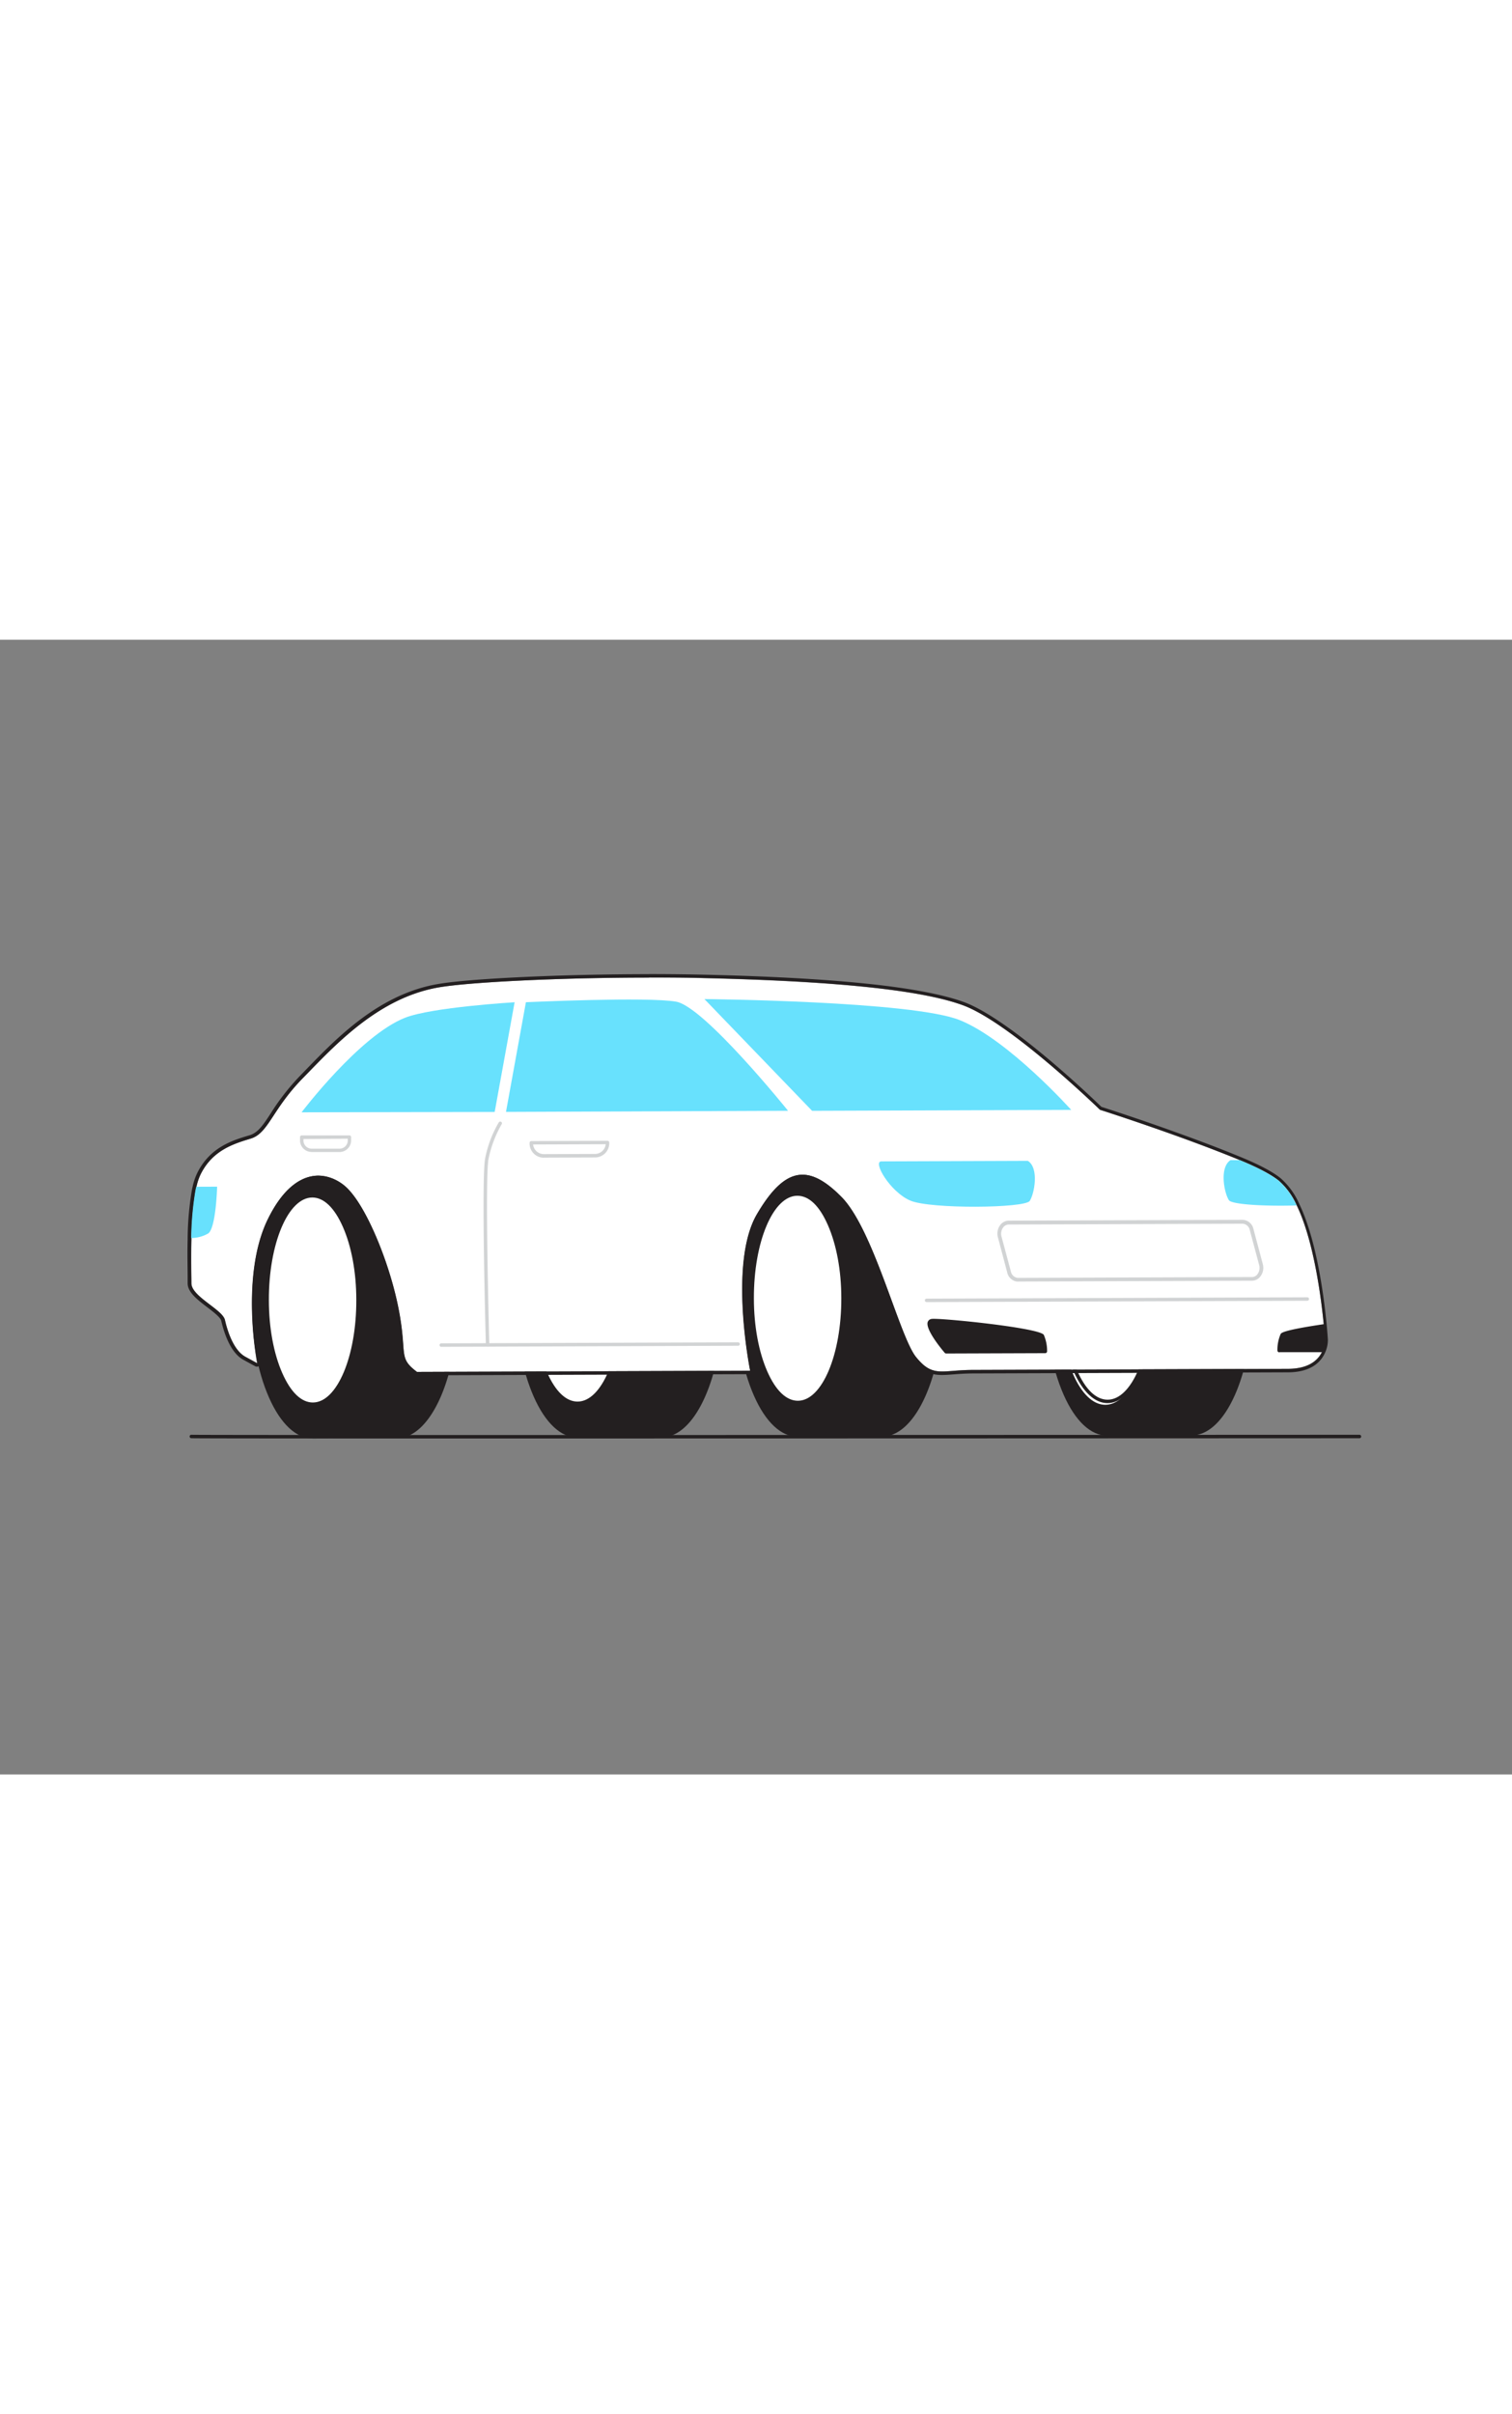 <svg id="_220_car_flatline" data-name="#220_car_flatline" xmlns="http://www.w3.org/2000/svg" viewBox="0 0 400 300" data-imageid="car-flatline" imageName="Car" class="illustrations_image" style="width: 188px;"><rect x="0" y="0" width="400" height="300" fill="#808080" stroke="none"/><path d="M174.89,138.11l-22.28.08.23,72.25,22.28-.08c8.71,0,15.72-16.23,15.65-36.18S183.6,138.08,174.89,138.11Z" fill="#231f20"/><path d="M152.83,210.94a.53.53,0,0,1-.35-.15.51.51,0,0,1-.15-.35l-.22-72.25a.5.5,0,0,1,.5-.5l22.28-.08h0c4.41,0,8.53,3.85,11.61,10.84s4.71,16,4.74,25.73c.07,20.19-7.18,36.65-16.15,36.68l-22.28.08Zm.28-72.25.22,71.24,21.79-.07c8.42,0,15.22-16,15.15-35.68,0-9.58-1.68-18.58-4.65-25.33-2.91-6.6-6.71-10.24-10.7-10.24h0Z" fill="#231f20"/><ellipse cx="152.72" cy="174.31" rx="15.77" ry="36.12" transform="translate(-0.53 0.47) rotate(-0.17)" fill="#231f20"/><path d="M152.81,210.94c-4.41,0-8.54-3.85-11.62-10.84s-4.71-16-4.74-25.73c-.06-20.19,7.19-36.65,16.16-36.68h0c4.42,0,8.54,3.85,11.62,10.84s4.71,16,4.74,25.73c.06,20.19-7.18,36.64-16.15,36.68Zm-.18-72.25h0c-8.42,0-15.22,16-15.16,35.68,0,9.58,1.69,18.57,4.66,25.32s6.71,10.25,10.7,10.25h0c8.42,0,15.22-16,15.16-35.68,0-9.58-1.68-18.58-4.66-25.33C160.43,142.33,156.63,138.69,152.63,138.69Z" fill="#231f20"/><ellipse cx="152.72" cy="174.31" rx="12.03" ry="27.56" transform="translate(-0.53 0.47) rotate(-0.17)" fill="#fff"/><path d="M152.79,202.33c-3.4,0-6.57-3-8.93-8.32s-3.6-12.23-3.63-19.65c0-15.45,5.52-28,12.4-28.06h0c3.4,0,6.57,2.95,8.94,8.31s3.6,12.24,3.62,19.66h0c0,15.45-5.51,28-12.4,28.06Zm-.14-55.12h0c-6.39,0-11.54,12.2-11.49,27.14,0,7.3,1.28,14.15,3.54,19.3s5.09,7.77,8.1,7.77h0c6.38,0,11.53-12.2,11.48-27.15h0c0-7.3-1.28-14.15-3.54-19.29S155.67,147.21,152.65,147.21Z" fill="#231f20"/><path d="M233.17,137.91l-22.28.07.23,72.25,22.28-.08c8.71,0,15.72-16.23,15.65-36.18S241.88,137.88,233.17,137.91Z" fill="#231f20"/><path d="M211.12,210.73a.49.49,0,0,1-.36-.15.5.5,0,0,1-.14-.35L210.39,138a.51.51,0,0,1,.5-.51l22.28-.07h0c4.45,0,8.56,3.83,11.64,10.84s4.71,16,4.74,25.72c.07,20.2-7.18,36.65-16.15,36.68l-22.28.08Zm.27-72.25.22,71.25,21.79-.08c8.42,0,15.22-16,15.15-35.67,0-9.59-1.68-18.58-4.65-25.33s-6.71-10.24-10.7-10.24h0Z" fill="#231f20"/><ellipse cx="211" cy="174.11" rx="15.77" ry="36.12" transform="translate(-0.53 0.64) rotate(-0.17)" fill="#231f20"/><path d="M211.09,210.73c-4.41,0-8.54-3.85-11.62-10.84s-4.71-16-4.74-25.72c-.06-20.2,7.19-36.65,16.16-36.69h0c4.42,0,8.54,3.85,11.62,10.84s4.71,16,4.74,25.73c.06,20.19-7.18,36.65-16.15,36.68Zm-.18-72.25h0c-8.42,0-15.22,16-15.16,35.68,0,9.58,1.69,18.58,4.66,25.33,2.91,6.6,6.71,10.24,10.7,10.24h0c8.42,0,15.22-16,15.16-35.68,0-9.58-1.68-18.57-4.65-25.32S214.91,138.48,210.91,138.48Z" fill="#231f20"/><ellipse cx="211" cy="174.11" rx="12.03" ry="27.56" transform="translate(-0.53 0.64) rotate(-0.17)" fill="#fff"/><path d="M211.07,202.12c-3.4,0-6.57-3-8.93-8.31s-3.6-12.24-3.63-19.66c0-15.45,5.52-28,12.4-28.06h0c3.4,0,6.57,2.95,8.94,8.32s3.6,12.23,3.62,19.65c0,15.45-5.51,28-12.4,28.06ZM210.93,147h0c-6.39,0-11.54,12.2-11.49,27.14,0,7.3,1.28,14.15,3.54,19.29s5.08,7.77,8.1,7.77h0c6.38,0,11.53-12.2,11.49-27.14,0-7.3-1.29-14.15-3.55-19.3S214,147,210.93,147Z" fill="#231f20"/><path d="M315.1,137.62l-22.28.08.22,72.24,22.29-.08c8.71,0,15.71-16.23,15.65-36.18S323.81,137.59,315.1,137.62Z" fill="#231f20"/><path d="M293,210.44a.5.5,0,0,1-.35-.14.53.53,0,0,1-.15-.36l-.22-72.24a.49.49,0,0,1,.49-.5l22.29-.08h0c4.42,0,8.54,3.84,11.62,10.84s4.71,16,4.74,25.72c.07,20.2-7.18,36.65-16.15,36.68l-22.29.08Zm.28-72.25.22,71.25,21.78-.08c8.42,0,15.22-16,15.16-35.67,0-9.59-1.68-18.58-4.65-25.33s-6.71-10.24-10.71-10.24h0Z" fill="#231f20"/><ellipse cx="292.93" cy="173.82" rx="15.77" ry="36.12" transform="translate(-0.53 0.89) rotate(-0.17)" fill="#231f20"/><path d="M293,210.44c-4.42,0-8.54-3.85-11.62-10.84s-4.71-16-4.74-25.72c-.06-20.2,7.18-36.65,16.15-36.68h0c4.41,0,8.54,3.84,11.62,10.84s4.71,16,4.74,25.72h0c.06,20.2-7.18,36.65-16.16,36.68Zm-.18-72.24h0c-8.42,0-15.22,16-15.16,35.67,0,9.58,1.68,18.58,4.66,25.33S289,209.44,293,209.44h0c8.42,0,15.22-16,15.16-35.68h0c0-9.58-1.69-18.57-4.66-25.32S296.83,138.2,292.84,138.2Z" fill="#231f20"/><ellipse cx="292.93" cy="173.82" rx="12.03" ry="27.56" transform="matrix(1, 0, 0, 1, -0.53, 0.89)" fill="#fff"/><path d="M293,201.83c-3.4,0-6.57-3-8.93-8.31s-3.61-12.23-3.63-19.66c-.05-15.44,5.52-28,12.4-28.06h0c3.4,0,6.57,2.95,8.93,8.32s3.6,12.23,3.63,19.66c.05,15.44-5.52,28-12.4,28.05Zm-.14-55.11h0c-6.38,0-11.53,12.2-11.48,27.14,0,7.3,1.28,14.15,3.54,19.29s5.08,7.77,8.1,7.77h0c6.39,0,11.54-12.2,11.49-27.14,0-7.3-1.28-14.15-3.54-19.29S295.88,146.72,292.86,146.72Z" fill="#231f20"/><path d="M104.85,138.36l-22.28.08.23,72.24,22.28-.08c8.71,0,15.72-16.22,15.66-36.17S113.56,138.33,104.85,138.36Z" fill="#231f20"/><path d="M82.8,211.18a.5.5,0,0,1-.35-.14.49.49,0,0,1-.15-.36l-.23-72.24a.5.5,0,0,1,.5-.5l22.28-.08h0c4.41,0,8.54,3.85,11.62,10.84s4.71,16,4.74,25.72c.06,20.2-7.19,36.65-16.16,36.68l-22.28.08Zm.27-72.24.23,71.24,21.78-.08c8.42,0,15.22-16,15.16-35.67,0-9.58-1.69-18.58-4.66-25.33-2.91-6.6-6.71-10.24-10.7-10.24h0Z" fill="#231f20"/><ellipse cx="82.69" cy="174.56" rx="15.77" ry="36.12" transform="translate(-0.53 0.25) rotate(-0.17)" fill="#231f20"/><path d="M82.77,211.18c-4.41,0-8.53-3.85-11.61-10.84s-4.71-16-4.74-25.72c-.07-20.2,7.18-36.65,16.15-36.68h0c4.41,0,8.53,3.85,11.61,10.84s4.71,16,4.75,25.72h0c.06,20.2-7.19,36.65-16.16,36.68Zm-.17-72.24h0c-8.42,0-15.22,16-15.15,35.67,0,9.59,1.68,18.58,4.65,25.33s6.71,10.24,10.7,10.24h0c8.42,0,15.22-16,15.16-35.67h0c0-9.59-1.69-18.58-4.66-25.33S86.59,138.94,82.6,138.94Z" fill="#231f20"/><ellipse cx="82.69" cy="174.56" rx="12.03" ry="27.56" transform="translate(-0.53 0.25) rotate(-0.17)" fill="#fff"/><path d="M82.75,202.58c-3.4,0-6.57-3-8.93-8.32S70.22,182,70.2,174.6c0-15.44,5.51-28,12.4-28.06h0c3.4,0,6.57,3,8.93,8.32s3.6,12.23,3.62,19.66c0,15.44-5.51,28-12.4,28.06Zm-.13-55.12h0c-6.38,0-11.54,12.2-11.49,27.14,0,7.3,1.28,14.15,3.55,19.29s5.08,7.77,8.09,7.77h0c6.38,0,11.54-12.2,11.49-27.14,0-7.3-1.28-14.15-3.55-19.29S85.63,147.46,82.62,147.46Z" fill="#231f20"/><path d="M349.88,187.86c-.9,2.18-3.21,4.88-9.19,4.9l-83.26.29c-8.52,0-10.72,2.12-15.15-3.43s-11.15-33.65-19.69-42.3-14.85-8.28-22.38,4.59-1.77,41.35-1.77,41.35l-88.17.31c-5.06-3.81-2.54-4.51-4.79-16.31s-8-26-13-31.57-14.54-7.24-21.74,7.72c-7.13,14.81-2.82,37.38-2.73,37.87l-3.15-1.72c-3.16-1.73-4.76-6.93-5.39-9.71s-8.85-6.22-8.87-9.69c0-1.58-.14-6.34,0-11.67,0-.1,0-.21,0-.32a83,83,0,0,1,1.1-12.44q.1-.57.24-1.11a14.46,14.46,0,0,1,1.1-3.3c3.13-6.26,8.49-8,13.22-9.42s5.65-7.67,13.82-16,19.74-21.23,36-24c9.64-1.66,42.1-3.06,70.34-2.42,29.28.68,55.75,2.56,68.35,7.17S291,124.27,291,124.27s20.36,6.47,37,13.3c4.52,1.86,8.25,3.75,10.41,5.52a18.93,18.93,0,0,1,4.65,6.47c4.62,9.59,6.52,25,7.18,31.9.21,2.25.29,3.62.29,3.62A7.19,7.19,0,0,1,349.88,187.86Z" fill="#fff"/><path d="M171.69,89.28c4.92,0,9.85,0,14.66.16,29.28.68,55.75,2.56,68.35,7.17S291,124.27,291,124.27s20.36,6.47,37,13.3c4.52,1.86,8.25,3.75,10.41,5.52a18.93,18.93,0,0,1,4.65,6.47c4.62,9.59,6.52,25,7.18,31.9.21,2.25.29,3.62.29,3.62a7.19,7.19,0,0,1-.56,2.78c-.9,2.18-3.21,4.88-9.19,4.9l-83.26.29c-3.68,0-6.18.41-8.19.41-2.65,0-4.45-.69-7-3.84-4.44-5.54-11.15-33.65-19.69-42.3-3.78-3.82-7.12-5.88-10.31-5.88-4.05,0-7.87,3.29-12.07,10.47-7.53,12.88-1.77,41.35-1.77,41.35l-88.17.31c-5.06-3.81-2.54-4.51-4.79-16.31s-8-26-13-31.57a11.48,11.48,0,0,0-8.29-4c-4.38,0-9.29,3.09-13.45,11.72-7.13,14.81-2.82,37.38-2.73,37.87l-3.15-1.72c-3.16-1.73-4.76-6.93-5.39-9.71s-8.85-6.22-8.87-9.69c0-1.58-.14-6.34,0-11.67,0-.1,0-.21,0-.32a83,83,0,0,1,1.1-12.44q.1-.57.24-1.11a14.46,14.46,0,0,1,1.1-3.3c3.13-6.26,8.49-8,13.22-9.42s5.65-7.67,13.82-16,19.74-21.23,36-24c8-1.37,31.71-2.58,55.68-2.58m0-.91v0c-22.85,0-47.37,1.14-55.83,2.59C100.37,93.61,89.17,105.17,81,113.61l-1.57,1.62a61.14,61.14,0,0,0-7.82,10c-2,3.08-3.37,5.11-5.61,5.78-4.38,1.3-10.37,3.08-13.78,9.89A16,16,0,0,0,51,144.42c-.09.37-.18.75-.25,1.14a81.26,81.26,0,0,0-1.11,12.59v.3c-.11,4.13,0,7.89,0,10.13,0,.68,0,1.21,0,1.58,0,2.37,2.66,4.39,5.22,6.34,1.62,1.24,3.45,2.64,3.67,3.56.69,3,2.37,8.41,5.84,10.3l2.1,1.15,1.14.61a.87.87,0,0,0,.35.07.92.92,0,0,0,.9-1.08c-.18-1-4.22-23,2.65-37.3,4.46-9.26,9.33-11.2,12.63-11.2a10.41,10.41,0,0,1,7.61,3.7c4.8,5.25,10.54,19.21,12.81,31.12a72.27,72.27,0,0,1,1.12,8.82c.27,3.77.39,5.33,4,8.05a.91.91,0,0,0,.55.18h0l88.18-.31a.9.9,0,0,0,.7-.33.91.91,0,0,0,.19-.76c-.06-.28-5.61-28.28,1.66-40.71,4-6.83,7.58-10,11.28-10,2.81,0,5.88,1.78,9.66,5.61,5,5,9.47,17.3,13.08,27.14,2.51,6.85,4.67,12.76,6.54,15.1,2.8,3.49,4.93,4.17,7.68,4.17.9,0,1.87-.07,3-.16,1.47-.11,3.14-.24,5.2-.25l83.26-.29c6.45,0,9-3,10-5.47a7.92,7.92,0,0,0,.63-3.16s-.08-1.42-.29-3.66c-.76-8-2.71-22.75-7.27-32.22a19.5,19.5,0,0,0-4.89-6.77c-2.08-1.71-5.66-3.62-10.64-5.66-15.56-6.41-34.63-12.56-36.82-13.26-2.25-2.18-24.18-23.24-36.42-27.72-11.1-4-33.55-6.41-68.65-7.22-4.67-.11-9.61-.16-14.68-.16Z" fill="#231f20"/><path d="M214.84,124.54,186.36,95s54.88.5,67.51,5.55c12.85,5.14,29.52,23.75,29.52,23.75Z" fill="#68e1fd" class="target-color"/><path d="M133.86,124.83l5.27-29s32.3-1.5,39.77-.14,29.58,28.84,29.58,28.84Z" fill="#68e1fd" class="target-color"/><path d="M130.87,124.84l5.27-29s-21.86,1.29-29,4.1c-12,4.73-27.36,25-27.36,25Z" fill="#68e1fd" class="target-color"/><path d="M129,186.89a.45.45,0,0,1-.46-.44c-.05-1.8-1.23-44-.19-49.37a30.42,30.42,0,0,1,3.6-9.48.46.46,0,0,1,.63-.14.44.44,0,0,1,.14.62,30.51,30.51,0,0,0-3.48,9.18c-1,5.22.2,48.73.21,49.16a.44.44,0,0,1-.44.47Z" fill="#d1d3d4"/><path d="M271.92,137.77l-38.75.14c-2.41,0,2.34,8.15,7.71,10.39s30.29,2,31.54.06S274.92,139.67,271.92,137.77Z" fill="#68e1fd" class="target-color"/><path d="M343,149.56c-8.29.25-17.15-.24-17.89-1.39-1.27-1.95-2.56-8.67.43-10.59h2.4c4.52,1.86,8.25,3.75,10.41,5.52A18.93,18.93,0,0,1,343,149.56Z" fill="#68e1fd" class="target-color"/><path d="M57.44,144.6s-.28,10.77-2.32,12.34a9,9,0,0,1-4.54,1.23,83,83,0,0,1,1.1-12.44q.1-.57.24-1.11Z" fill="#68e1fd" class="target-color"/><path d="M116.74,186.94a.46.46,0,0,1,0-.92l78.53-.27a.46.46,0,0,1,.46.45.46.46,0,0,1-.46.46l-78.53.28Z" fill="#d1d3d4"/><path d="M245.07,175.11a.46.46,0,0,1,0-.91l100.77-.36h0a.46.46,0,0,1,0,.92l-100.76.35Z" fill="#d1d3d4"/><path d="M250.31,188.21s-6.49-7.62-3.81-8.15,28.4,2.68,29.19,4a10.36,10.36,0,0,1,.8,4.08Z" fill="#231f20"/><path d="M250.31,188.71a.49.49,0,0,1-.38-.18c-.87-1-5.17-6.21-4.5-8.16a1.24,1.24,0,0,1,1-.8c1.76-.36,28.55,2.31,29.71,4.21a10.7,10.7,0,0,1,.87,4.34.5.5,0,0,1-.5.5l-26.18.09Zm-2.62-8.23a5.87,5.87,0,0,0-1.09.07c-.18,0-.21.1-.22.15-.35,1,2.17,4.64,4.16,7l25.43-.09a8.45,8.45,0,0,0-.71-3.32C274,183.3,253.28,180.48,247.69,180.48Z" fill="#231f20"/><path d="M349.88,187.86l-11.44,0a10.21,10.21,0,0,1,.78-4.08c.33-.56,5.23-1.51,10.93-2.36.21,2.25.29,3.62.29,3.62A7.19,7.19,0,0,1,349.88,187.86Z" fill="#231f20"/><path d="M338.44,188.4a.47.47,0,0,1-.35-.15.51.51,0,0,1-.15-.35,10.59,10.59,0,0,1,.85-4.34c.18-.3.59-1,11.29-2.59a.45.45,0,0,1,.38.1.51.51,0,0,1,.19.34c.21,2.26.29,3.64.29,3.64a7.84,7.84,0,0,1-.6,3,.51.51,0,0,1-.46.31l-11.44,0Zm11.44-.54h0ZM349.7,182c-7.31,1.11-9.79,1.84-10.09,2.1a8.71,8.71,0,0,0-.66,3.27l10.58,0a6.84,6.84,0,0,0,.41-2.26h0S349.87,184,349.7,182Z" fill="#231f20"/><path d="M331.23,169l-61.9.22a2.55,2.55,0,0,1-2.38-2l-2.48-9.27c-.5-1.87.69-3.78,2.36-3.79l61.9-.22a2.57,2.57,0,0,1,2.38,2.05l2.48,9.26C334.09,167.08,332.9,169,331.23,169Z" fill="#fff"/><path d="M269.32,169.71a3.06,3.06,0,0,1-2.86-2.41L264,158a3.76,3.76,0,0,1,.61-3.26,2.85,2.85,0,0,1,2.23-1.16l61.9-.22h0a3.06,3.06,0,0,1,2.86,2.42l2.47,9.26a3.75,3.75,0,0,1-.61,3.26,2.8,2.8,0,0,1-2.23,1.16l-61.9.22Zm59.42-15.32h0l-61.91.22a1.83,1.83,0,0,0-1.44.77,2.8,2.8,0,0,0-.44,2.4l2.48,9.26a2.07,2.07,0,0,0,1.89,1.67h0l61.91-.22h0a1.82,1.82,0,0,0,1.44-.76,2.81,2.81,0,0,0,.44-2.4l-2.48-9.26A2.08,2.08,0,0,0,328.74,154.39Z" fill="#d1d3d4"/><path d="M143.87,136.94a3.77,3.77,0,0,1-3.77-3.75V133a.46.46,0,0,1,.46-.45l20.16-.08a.53.53,0,0,1,.33.14.46.46,0,0,1,.13.32v.17a3.76,3.76,0,0,1-3.75,3.77h0l-13.55.05Zm13.56-.5h0Zm-16.4-3a2.86,2.86,0,0,0,2.84,2.55h0l13.55-.05a2.85,2.85,0,0,0,2.82-2.57Z" fill="#d1d3d4"/><path d="M82.44,135.42a3.06,3.06,0,0,1-2.16-.89,3,3,0,0,1-.91-2.17v-.86a.46.46,0,0,1,.45-.46l12.61,0h0a.46.46,0,0,1,.32.13.45.45,0,0,1,.14.32v.86a3.08,3.08,0,0,1-3.06,3.09l-7.38,0ZM80.28,132v.39a2.17,2.17,0,0,0,2.16,2.16h0l7.37,0h0A2.17,2.17,0,0,0,92,132.31v-.4Z" fill="#d1d3d4"/><path d="M132.6,211.17c-45.91,0-80.77,0-82-.07a.46.46,0,0,1-.44-.47.45.45,0,0,1,.48-.44c3.71.15,306,0,309,0a.46.46,0,1,1,0,.92C351.42,211.11,221.37,211.17,132.6,211.17Z" fill="#231f20"/></svg>
